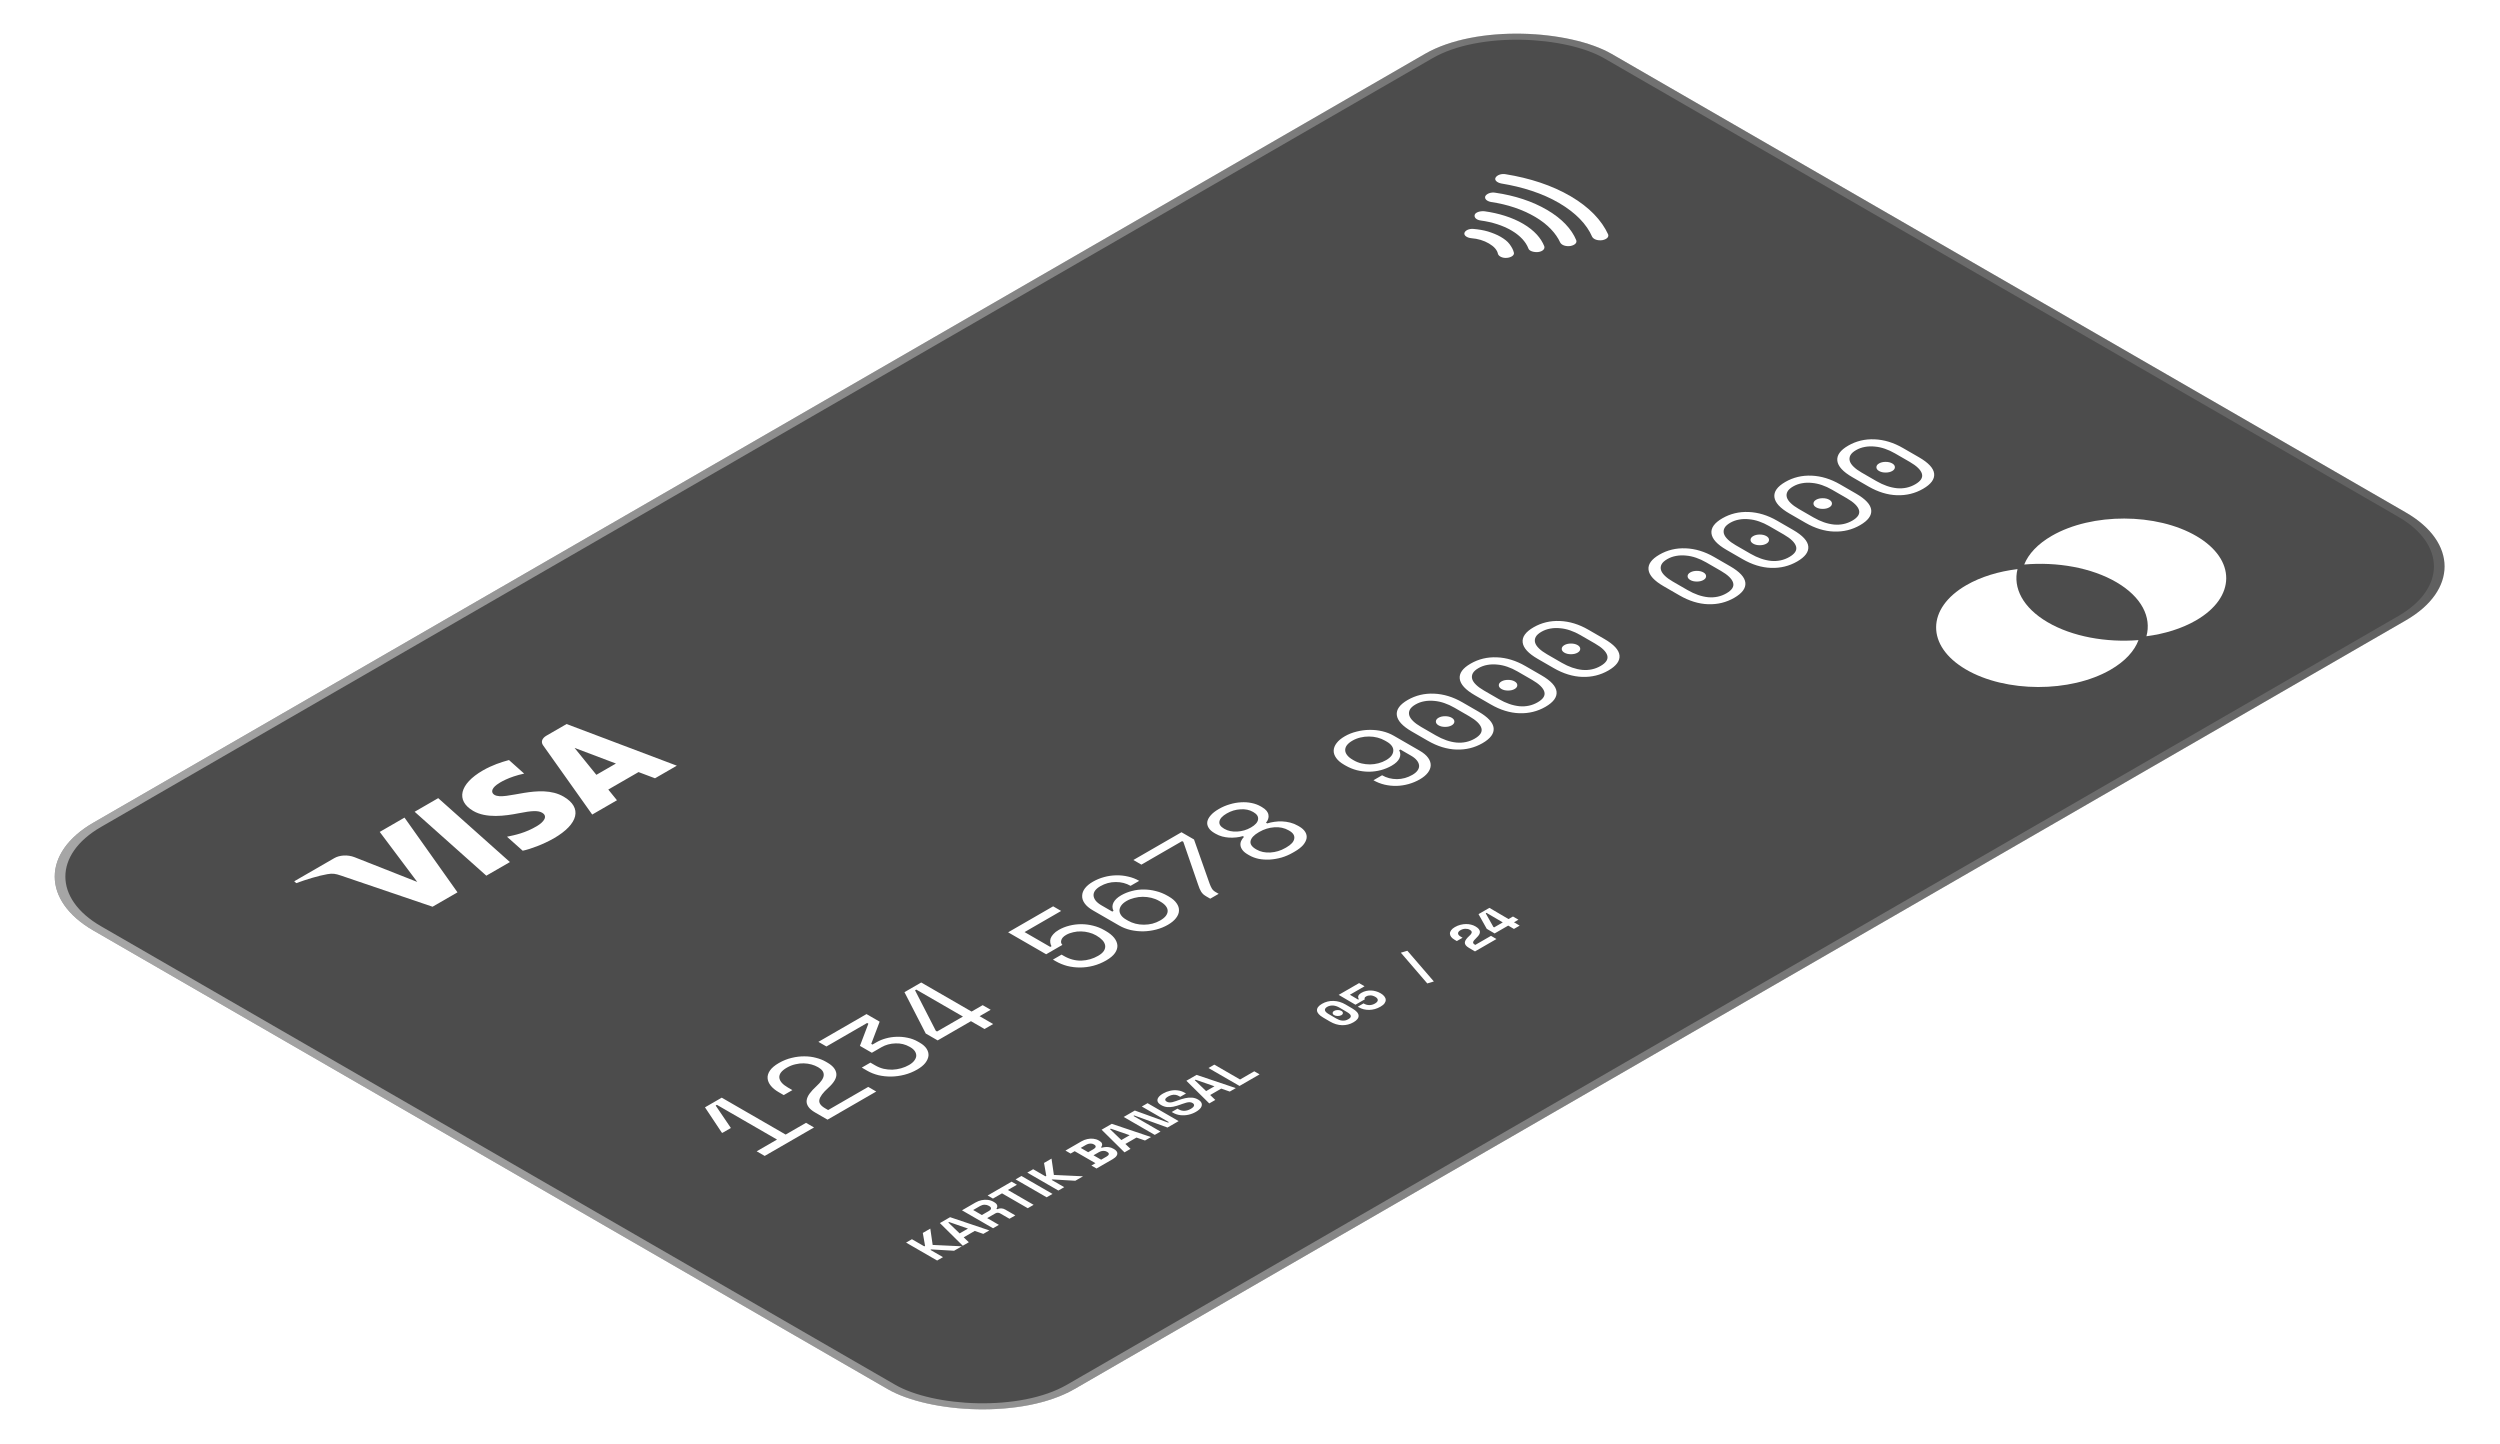 <svg width="734" height="424" viewBox="0 0 734 424" fill="none" xmlns="http://www.w3.org/2000/svg">
<g filter="url(#filter0_b_6_8538)">
<g clip-path="url(#clip0_6_8538)">
<rect width="514.739" height="332.6" rx="31.676" transform="matrix(0.866 -0.5 0.866 0.5 0 257.369)" fill="black" fill-opacity="0.7"/>
<path d="M138.912 238.071C142.72 240.325 148.357 239.555 152.262 238.778C156.273 237.978 158.021 237.941 159.184 238.625C160.961 239.674 159.622 241.363 157.658 242.532C154.231 244.573 151.214 245.167 148.854 245.662L153.467 249.773C155.825 249.271 159.462 247.92 162.59 246.147C169.865 241.947 171.033 237.125 165.491 233.896C158.453 229.8 148.259 235.233 145.168 233.371C144.233 232.805 144.125 231.687 145.868 230.381C146.728 229.733 149.363 228.095 153.894 227.129L149.436 223.149C147.16 223.761 144.434 224.664 141.764 226.205C134.917 230.158 133.741 235.04 138.912 238.071ZM160.435 215.99C159.107 216.757 158.762 217.851 159.452 218.826L173.873 239.151L181.142 234.954L178.591 231.811L187.474 226.682L192.312 228.505L198.719 224.806L166.351 212.575L160.435 215.99ZM168.686 219.579L180.839 224.173L175.093 227.49L168.686 219.579ZM121.737 238.332L142.784 257.1L149.711 253.101L128.661 234.334L121.737 238.332ZM111.489 244.249L122.504 258.934L104.091 251.671C102.019 250.87 99.668 251.074 98.167 251.94L86.381 258.745L86.993 259.289C89.938 258.196 93.534 257.097 96.106 256.659C97.679 256.39 98.453 256.501 100.104 257.067L126.996 266.215L134.317 261.989L118.763 240.049L111.489 244.249Z" fill="white"/>
<path d="M228.135 334.573L210.483 324.381L210.121 324.59L214.587 331.176L212.082 332.622L211.901 332.517L206.982 325.113L211.901 322.273L230.67 333.11L236.645 329.66L238.999 331.019L224.514 339.382L222.161 338.023L228.135 334.573ZM254.91 319.115L257.264 320.474L242.961 328.732L239.34 326.641C238.374 326.083 237.7 325.509 237.318 324.916C236.916 324.312 236.755 323.697 236.835 323.069C236.916 322.419 237.207 321.751 237.71 321.066C238.213 320.381 238.877 319.661 239.702 318.906C241.09 317.64 241.804 316.565 241.844 315.683C241.905 314.788 241.392 314.027 240.305 313.4L240.124 313.296C239.581 312.982 238.958 312.727 238.253 312.529C237.549 312.332 236.795 312.221 235.99 312.198C235.186 312.175 234.361 312.268 233.516 312.477C232.671 312.663 231.836 312.994 231.011 313.47C229.462 314.364 228.728 315.334 228.808 316.379C228.909 317.413 229.744 318.383 231.313 319.289L232.641 320.055L230.106 321.519L228.597 320.648C227.632 320.09 226.867 319.463 226.304 318.766C225.741 318.069 225.429 317.343 225.368 316.588C225.308 315.834 225.539 315.073 226.062 314.306C226.586 313.54 227.451 312.808 228.658 312.111C229.885 311.403 231.142 310.897 232.43 310.595C233.697 310.282 234.944 310.131 236.171 310.142C237.378 310.142 238.515 310.288 239.581 310.578C240.647 310.845 241.583 311.211 242.388 311.675L242.931 311.989C244.54 312.918 245.415 314.004 245.556 315.247C245.677 316.478 244.872 317.872 243.142 319.428C241.633 320.787 240.778 321.931 240.577 322.86C240.356 323.778 240.909 324.62 242.237 325.387L243.142 325.909L254.91 319.115ZM255.976 309.092L252.475 307.071L254.95 300.555L254.588 300.346L242.638 307.245L240.284 305.886L254.407 297.733L258.269 299.963L255.795 306.478L256.157 306.688L257.364 305.991C258.169 305.526 259.074 305.154 260.08 304.876C261.086 304.597 262.122 304.44 263.188 304.405C264.274 304.359 265.36 304.452 266.447 304.684C267.533 304.893 268.559 305.276 269.525 305.834L270.068 306.147C270.973 306.67 271.637 307.262 272.059 307.924C272.482 308.587 272.663 309.272 272.603 309.98C272.522 310.677 272.21 311.38 271.667 312.088C271.124 312.774 270.339 313.412 269.313 314.005C268.126 314.69 266.879 315.201 265.572 315.538C264.264 315.875 262.966 316.055 261.679 316.078C260.371 316.09 259.114 315.956 257.907 315.677C256.7 315.375 255.614 314.946 254.648 314.388L253.019 313.447L255.553 311.984L257.002 312.82C257.766 313.261 258.571 313.587 259.416 313.796C260.261 313.981 261.116 314.069 261.981 314.057C262.846 314.022 263.701 313.889 264.546 313.656C265.391 313.424 266.175 313.099 266.899 312.681C267.563 312.297 268.066 311.879 268.408 311.426C268.77 310.962 268.971 310.497 269.012 310.033C269.032 309.556 268.901 309.098 268.619 308.656C268.318 308.203 267.865 307.803 267.261 307.454L267.08 307.35C265.813 306.618 264.425 306.281 262.916 306.339C261.387 306.386 260.019 306.757 258.812 307.454L255.976 309.092ZM265.551 291.299L270.469 288.459L285.255 296.996L288.514 295.114L290.868 296.473L287.609 298.355L291.592 300.654L289.057 302.118L285.074 299.818L275.297 305.463L271.797 303.442L265.551 291.299ZM274.754 302.64L275.116 302.849L282.721 298.459L269.021 290.549L268.659 290.759L274.754 302.64ZM307.151 280.173L295.986 273.727L309.203 266.096L311.557 267.455L300.814 273.657L308.358 278.013L308.72 277.803C308.519 277.455 308.398 277.083 308.358 276.688C308.298 276.282 308.338 275.875 308.479 275.469C308.64 275.051 308.911 274.638 309.294 274.232C309.656 273.814 310.169 273.413 310.833 273.03C311.798 272.472 312.844 272.054 313.971 271.775C315.117 271.485 316.274 271.34 317.441 271.34C318.608 271.34 319.765 271.485 320.911 271.775C322.078 272.054 323.164 272.484 324.17 273.065L324.713 273.378C325.719 273.959 326.514 274.604 327.097 275.312C327.66 276.009 327.982 276.741 328.063 277.507C328.123 278.262 327.892 279.023 327.369 279.79C326.846 280.556 325.981 281.288 324.774 281.985C323.547 282.693 322.279 283.216 320.972 283.553C319.664 283.89 318.366 284.058 317.079 284.058C315.791 284.058 314.544 283.907 313.337 283.605C312.13 283.28 311.014 282.821 309.988 282.229L309.143 281.741L311.677 280.277L312.341 280.661C314.011 281.625 315.731 282.083 317.501 282.037C319.272 281.967 320.911 281.497 322.42 280.626C323.225 280.161 323.788 279.673 324.11 279.162C324.432 278.628 324.552 278.105 324.472 277.594C324.391 277.06 324.13 276.549 323.687 276.061C323.225 275.562 322.641 275.109 321.937 274.702L321.756 274.598C321.132 274.238 320.438 273.965 319.674 273.779C318.93 273.582 318.165 273.477 317.381 273.465C316.616 273.442 315.852 273.523 315.087 273.709C314.323 273.872 313.629 274.133 313.005 274.493C312.583 274.737 312.251 274.999 312.009 275.277C311.788 275.544 311.647 275.812 311.587 276.079C311.506 276.334 311.496 276.584 311.557 276.828C311.637 277.06 311.758 277.258 311.919 277.42L307.151 280.173ZM331.935 260.08C330.627 259.325 329.178 258.953 327.589 258.965C325.98 258.965 324.461 259.377 323.033 260.202C322.349 260.597 321.836 261.032 321.494 261.509C321.172 261.973 321.031 262.461 321.071 262.972C321.112 263.46 321.323 263.954 321.705 264.453C322.107 264.941 322.681 265.4 323.425 265.829L326.563 267.641L326.925 267.432C326.523 266.642 326.513 265.847 326.895 265.045C327.298 264.232 328.052 263.506 329.158 262.868C330.124 262.31 331.18 261.886 332.327 261.596C333.453 261.294 334.61 261.149 335.797 261.16C337.004 261.16 338.201 261.317 339.388 261.631C340.575 261.921 341.711 262.38 342.798 263.007L343.16 263.216C344.206 263.82 344.97 264.482 345.453 265.202C345.956 265.911 346.187 266.636 346.147 267.38C346.127 268.112 345.835 268.837 345.272 269.558C344.729 270.266 343.934 270.922 342.888 271.526C341.842 272.13 340.696 272.595 339.448 272.92C338.221 273.234 336.974 273.408 335.706 273.443C334.439 273.454 333.192 273.327 331.965 273.059C330.738 272.769 329.611 272.328 328.585 271.735L320.89 267.293C319.784 266.654 318.969 265.963 318.446 265.22C317.923 264.476 317.682 263.733 317.722 262.99C317.742 262.235 318.013 261.509 318.537 260.812C319.08 260.103 319.854 259.459 320.86 258.878C321.866 258.297 322.952 257.844 324.119 257.519C325.286 257.194 326.473 257.02 327.68 256.996C328.867 256.962 330.044 257.083 331.21 257.362C332.377 257.618 333.463 258.036 334.469 258.617L331.935 260.08ZM340.655 270.237C341.38 269.819 341.923 269.378 342.285 268.913C342.647 268.425 342.828 267.937 342.828 267.45C342.828 266.962 342.647 266.486 342.285 266.021C341.923 265.556 341.39 265.121 340.685 264.714L340.323 264.505C339.619 264.099 338.855 263.797 338.03 263.599C337.205 263.402 336.37 263.303 335.525 263.303C334.681 263.303 333.846 263.413 333.021 263.634C332.196 263.832 331.442 264.128 330.758 264.523C330.074 264.918 329.561 265.353 329.219 265.829C328.877 266.305 328.696 266.793 328.676 267.293C328.676 267.781 328.836 268.257 329.158 268.721C329.48 269.186 329.963 269.604 330.607 269.976L331.18 270.307C331.844 270.69 332.578 270.986 333.383 271.195C334.168 271.393 334.982 271.491 335.827 271.491C336.672 271.491 337.507 271.393 338.332 271.195C339.157 270.975 339.931 270.655 340.655 270.237ZM332.758 252.496L346.881 244.343L350.562 246.468L355.119 259.378C355.34 259.993 355.571 260.499 355.813 260.894C356.054 261.288 356.416 261.625 356.899 261.904L357.804 262.427L355.33 263.855L354.244 263.228C353.881 263.019 353.57 262.804 353.308 262.583C353.067 262.351 352.855 262.101 352.674 261.834C352.493 261.544 352.332 261.23 352.192 260.894C352.051 260.534 351.9 260.121 351.739 259.657L347.424 247.165L347.062 246.956L335.112 253.855L332.758 252.496ZM379.57 250.348C378.504 250.964 377.397 251.44 376.251 251.777C375.084 252.102 373.937 252.299 372.811 252.369C371.664 252.427 370.578 252.357 369.552 252.16C368.526 251.939 367.6 251.591 366.776 251.115L366.414 250.905C365.689 250.487 365.156 250.052 364.814 249.599C364.472 249.146 364.271 248.693 364.211 248.24C364.15 247.787 364.211 247.346 364.392 246.916C364.593 246.475 364.875 246.068 365.237 245.696L364.875 245.487C364.271 245.673 363.627 245.801 362.943 245.871C362.259 245.94 361.565 245.958 360.861 245.923C360.177 245.876 359.503 245.766 358.839 245.592C358.155 245.406 357.522 245.145 356.938 244.808L356.576 244.599C355.772 244.134 355.198 243.617 354.856 243.048C354.494 242.467 354.363 241.869 354.464 241.254C354.585 240.627 354.917 240.005 355.46 239.39C356.003 238.751 356.777 238.141 357.783 237.56L357.964 237.456C358.95 236.887 359.996 236.445 361.103 236.132C362.189 235.806 363.265 235.615 364.331 235.557C365.418 235.487 366.464 235.557 367.47 235.766C368.455 235.963 369.351 236.294 370.155 236.759L370.517 236.968C371.101 237.305 371.553 237.671 371.875 238.066C372.177 238.449 372.358 238.844 372.418 239.25C372.499 239.645 372.469 240.046 372.328 240.452C372.207 240.847 371.996 241.213 371.694 241.55L372.056 241.759C372.7 241.55 373.394 241.393 374.138 241.289C374.903 241.172 375.677 241.132 376.462 241.167C377.247 241.201 378.031 241.318 378.816 241.515C379.6 241.713 380.355 242.02 381.079 242.438L381.441 242.647C382.266 243.124 382.859 243.664 383.221 244.268C383.583 244.848 383.714 245.47 383.614 246.132C383.493 246.782 383.151 247.444 382.588 248.118C382.004 248.78 381.179 249.419 380.113 250.034L379.57 250.348ZM377.729 248.763C379.097 247.973 379.852 247.131 379.993 246.236C380.153 245.33 379.671 244.552 378.544 243.902L378.363 243.797C377.116 243.077 375.708 242.775 374.138 242.891C372.589 242.996 371.121 243.449 369.733 244.25L369.552 244.355C368.164 245.156 367.369 246.01 367.168 246.916C366.987 247.81 367.52 248.617 368.767 249.338L368.948 249.442C370.075 250.092 371.413 250.377 372.962 250.296C374.531 250.203 375.999 249.761 377.367 248.972L377.729 248.763ZM367.289 242.944C368.556 242.212 369.25 241.428 369.371 240.592C369.491 239.755 369.049 239.047 368.043 238.466L367.862 238.362C366.836 237.769 365.619 237.52 364.211 237.613C362.802 237.682 361.455 238.089 360.167 238.832C358.88 239.575 358.165 240.359 358.025 241.184C357.884 241.985 358.326 242.682 359.352 243.275L359.533 243.379C360.539 243.96 361.766 244.215 363.215 244.146C364.663 244.076 366.021 243.675 367.289 242.944ZM405.781 227.619C407.089 228.374 408.547 228.752 410.156 228.752C411.746 228.74 413.254 228.322 414.683 227.497C415.367 227.102 415.87 226.673 416.192 226.208C416.534 225.732 416.684 225.25 416.644 224.762C416.604 224.251 416.393 223.757 416.011 223.281C415.628 222.782 415.055 222.311 414.29 221.87L411.152 220.058L410.79 220.267C411.213 221.045 411.243 221.829 410.881 222.619C410.519 223.409 409.764 224.135 408.617 224.797C407.632 225.366 406.576 225.801 405.449 226.103C404.322 226.405 403.166 226.562 401.979 226.574C400.772 226.574 399.575 226.429 398.388 226.138C397.221 225.836 396.095 225.372 395.008 224.745L394.646 224.536C393.6 223.932 392.826 223.275 392.323 222.567C391.8 221.847 391.548 221.121 391.568 220.389C391.588 219.634 391.87 218.902 392.413 218.194C392.956 217.462 393.761 216.789 394.827 216.173C395.893 215.557 397.05 215.099 398.297 214.797C399.545 214.471 400.802 214.303 402.069 214.291C403.357 214.268 404.614 214.402 405.841 214.692C407.068 214.982 408.195 215.424 409.221 216.016L416.825 220.407C417.952 221.057 418.777 221.754 419.3 222.497C419.823 223.217 420.074 223.955 420.054 224.71C420.034 225.441 419.752 226.162 419.209 226.87C418.666 227.579 417.881 228.229 416.855 228.821C415.829 229.414 414.733 229.872 413.566 230.198C412.399 230.523 411.223 230.703 410.036 230.738C408.829 230.761 407.652 230.639 406.505 230.372C405.338 230.093 404.252 229.663 403.246 229.083L405.781 227.619ZM397.06 217.462C396.336 217.88 395.793 218.333 395.431 218.821C395.089 219.297 394.928 219.785 394.948 220.285C394.968 220.784 395.169 221.272 395.551 221.748C395.914 222.213 396.437 222.642 397.121 223.037L397.483 223.246C398.187 223.653 398.951 223.955 399.776 224.152C400.581 224.338 401.405 224.431 402.25 224.431C403.075 224.419 403.89 224.309 404.695 224.1C405.499 223.891 406.254 223.583 406.958 223.177C407.642 222.782 408.165 222.352 408.527 221.887C408.869 221.411 409.05 220.935 409.07 220.459C409.11 219.971 408.97 219.495 408.648 219.03C408.326 218.566 407.843 218.147 407.199 217.776L406.626 217.445C405.962 217.061 405.228 216.765 404.423 216.556C403.618 216.347 402.794 216.243 401.949 216.243C401.084 216.231 400.229 216.33 399.384 216.539C398.559 216.736 397.784 217.044 397.06 217.462ZM414.511 214.774C411.775 213.194 410.306 211.592 410.105 209.965C409.904 208.339 410.97 206.853 413.304 205.505C415.637 204.158 418.212 203.543 421.029 203.659C423.845 203.775 426.621 204.623 429.357 206.202L434.065 208.92C436.881 210.546 438.37 212.161 438.531 213.763C438.692 215.366 437.605 216.841 435.272 218.189C432.938 219.536 430.383 220.163 427.607 220.07C424.831 219.977 422.035 219.118 419.218 217.492L414.511 214.774ZM432.978 216.865C434.608 215.924 435.262 214.896 434.94 213.781C434.618 212.643 433.421 211.475 431.349 210.279L427.004 207.77C426.038 207.213 425.062 206.766 424.077 206.429C423.071 206.08 422.075 205.865 421.089 205.784C420.103 205.68 419.138 205.715 418.192 205.889C417.267 206.051 416.402 206.365 415.597 206.83C414.772 207.306 414.219 207.811 413.938 208.345C413.656 208.879 413.596 209.437 413.757 210.018C413.917 210.575 414.3 211.144 414.903 211.725C415.487 212.294 416.261 212.857 417.227 213.415L421.572 215.924C423.644 217.12 425.656 217.817 427.607 218.014C429.559 218.189 431.349 217.805 432.978 216.865ZM422.357 212.962C421.834 212.66 421.572 212.288 421.572 211.847C421.572 211.406 421.834 211.034 422.357 210.732C422.88 210.43 423.523 210.279 424.288 210.279C425.052 210.279 425.696 210.43 426.219 210.732C426.742 211.034 427.004 211.406 427.004 211.847C427.004 212.288 426.742 212.66 426.219 212.962C425.696 213.264 425.052 213.415 424.288 213.415C423.523 213.415 422.88 213.264 422.357 212.962ZM432.988 204.106C430.252 202.527 428.783 200.924 428.582 199.298C428.381 197.672 429.447 196.185 431.781 194.838C434.114 193.491 436.689 192.875 439.506 192.991C442.322 193.107 445.098 193.955 447.834 195.535L452.541 198.253C455.358 199.879 456.847 201.493 457.007 203.096C457.168 204.699 456.082 206.174 453.749 207.521C451.415 208.868 448.86 209.496 446.084 209.403C443.308 209.31 440.511 208.45 437.695 206.824L432.988 204.106ZM451.455 206.197C453.085 205.256 453.738 204.228 453.417 203.113C453.095 201.975 451.898 200.808 449.826 199.612L445.48 197.103C444.515 196.545 443.539 196.098 442.553 195.761C441.547 195.413 440.552 195.198 439.566 195.117C438.58 195.012 437.615 195.047 436.669 195.221C435.744 195.384 434.879 195.697 434.074 196.162C433.249 196.638 432.696 197.143 432.414 197.678C432.133 198.212 432.072 198.769 432.233 199.35C432.394 199.908 432.776 200.477 433.38 201.058C433.963 201.627 434.738 202.19 435.703 202.747L440.049 205.256C442.121 206.453 444.133 207.149 446.084 207.347C448.035 207.521 449.826 207.138 451.455 206.197ZM440.833 202.294C440.31 201.993 440.049 201.621 440.049 201.179C440.049 200.738 440.31 200.366 440.833 200.064C441.356 199.763 442 199.612 442.765 199.612C443.529 199.612 444.173 199.763 444.696 200.064C445.219 200.366 445.48 200.738 445.48 201.179C445.48 201.621 445.219 201.993 444.696 202.294C444.173 202.596 443.529 202.747 442.765 202.747C442 202.747 441.356 202.596 440.833 202.294ZM451.464 193.439C448.728 191.859 447.26 190.256 447.059 188.63C446.858 187.004 447.924 185.518 450.257 184.17C452.591 182.823 455.166 182.208 457.982 182.324C460.799 182.44 463.575 183.288 466.311 184.867L471.018 187.585C473.835 189.211 475.323 190.826 475.484 192.428C475.645 194.031 474.559 195.506 472.225 196.854C469.892 198.201 467.337 198.828 464.561 198.735C461.784 198.642 458.988 197.783 456.172 196.157L451.464 193.439ZM469.932 195.529C471.561 194.589 472.215 193.561 471.893 192.446C471.571 191.308 470.374 190.14 468.302 188.944L463.957 186.435C462.991 185.878 462.016 185.431 461.03 185.094C460.024 184.745 459.028 184.53 458.043 184.449C457.057 184.345 456.091 184.379 455.146 184.554C454.22 184.716 453.355 185.03 452.551 185.494C451.726 185.971 451.173 186.476 450.891 187.01C450.609 187.544 450.549 188.102 450.71 188.683C450.871 189.24 451.253 189.809 451.857 190.39C452.44 190.959 453.215 191.522 454.18 192.08L458.525 194.589C460.598 195.785 462.609 196.482 464.561 196.679C466.512 196.854 468.302 196.47 469.932 195.529ZM459.31 191.627C458.787 191.325 458.525 190.953 458.525 190.512C458.525 190.071 458.787 189.699 459.31 189.397C459.833 189.095 460.477 188.944 461.241 188.944C462.006 188.944 462.649 189.095 463.172 189.397C463.696 189.699 463.957 190.071 463.957 190.512C463.957 190.953 463.696 191.325 463.172 191.627C462.649 191.929 462.006 192.08 461.241 192.08C460.477 192.08 459.833 191.929 459.31 191.627ZM488.418 172.104C485.682 170.524 484.213 168.921 484.012 167.295C483.811 165.669 484.877 164.183 487.211 162.835C489.544 161.488 492.119 160.872 494.936 160.989C497.752 161.105 500.528 161.953 503.264 163.532L507.972 166.25C510.788 167.876 512.277 169.491 512.438 171.093C512.599 172.696 511.512 174.171 509.179 175.518C506.845 176.866 504.29 177.493 501.514 177.4C498.738 177.307 495.942 176.448 493.125 174.822L488.418 172.104ZM506.885 174.194C508.515 173.254 509.169 172.226 508.847 171.111C508.525 169.973 507.328 168.805 505.256 167.609L500.91 165.1C499.945 164.543 498.969 164.096 497.983 163.759C496.978 163.41 495.982 163.195 494.996 163.114C494.01 163.01 493.045 163.044 492.099 163.219C491.174 163.381 490.309 163.695 489.504 164.159C488.679 164.636 488.126 165.141 487.844 165.675C487.563 166.209 487.502 166.767 487.663 167.348C487.824 167.905 488.207 168.474 488.81 169.055C489.393 169.624 490.168 170.187 491.134 170.745L495.479 173.254C497.551 174.45 499.563 175.147 501.514 175.344C503.465 175.518 505.256 175.135 506.885 174.194ZM496.263 170.292C495.74 169.99 495.479 169.618 495.479 169.177C495.479 168.736 495.74 168.364 496.263 168.062C496.786 167.76 497.43 167.609 498.195 167.609C498.959 167.609 499.603 167.76 500.126 168.062C500.649 168.364 500.91 168.736 500.91 169.177C500.91 169.618 500.649 169.99 500.126 170.292C499.603 170.594 498.959 170.745 498.195 170.745C497.43 170.745 496.786 170.594 496.263 170.292ZM506.894 161.436C504.159 159.857 502.69 158.254 502.489 156.628C502.288 155.002 503.354 153.515 505.687 152.168C508.021 150.821 510.596 150.205 513.412 150.321C516.229 150.437 519.005 151.285 521.741 152.865L526.448 155.583C529.265 157.209 530.753 158.823 530.914 160.426C531.075 162.029 529.989 163.504 527.655 164.851C525.322 166.198 522.767 166.825 519.991 166.733C517.215 166.64 514.418 165.78 511.602 164.154L506.894 161.436ZM525.362 163.527C526.991 162.586 527.645 161.558 527.323 160.443C527.001 159.305 525.805 158.138 523.732 156.941L519.387 154.433C518.422 153.875 517.446 153.428 516.46 153.091C515.454 152.743 514.458 152.528 513.473 152.447C512.487 152.342 511.521 152.377 510.576 152.551C509.65 152.714 508.785 153.027 507.981 153.492C507.156 153.968 506.603 154.473 506.321 155.008C506.039 155.542 505.979 156.099 506.14 156.68C506.301 157.238 506.683 157.807 507.287 158.387C507.87 158.957 508.645 159.52 509.61 160.077L513.956 162.586C516.028 163.782 518.039 164.479 519.991 164.677C521.942 164.851 523.732 164.468 525.362 163.527ZM514.74 159.624C514.217 159.322 513.956 158.951 513.956 158.509C513.956 158.068 514.217 157.696 514.74 157.394C515.263 157.092 515.907 156.941 516.671 156.941C517.436 156.941 518.08 157.092 518.603 157.394C519.126 157.696 519.387 158.068 519.387 158.509C519.387 158.951 519.126 159.322 518.603 159.624C518.08 159.926 517.436 160.077 516.671 160.077C515.907 160.077 515.263 159.926 514.74 159.624ZM525.371 150.769C522.635 149.189 521.167 147.586 520.965 145.96C520.764 144.334 521.831 142.848 524.164 141.5C526.498 140.153 529.073 139.537 531.889 139.654C534.705 139.77 537.482 140.618 540.218 142.197L544.925 144.915C547.741 146.541 549.23 148.155 549.391 149.758C549.552 151.361 548.466 152.836 546.132 154.183C543.798 155.531 541.244 156.158 538.467 156.065C535.691 155.972 532.895 155.113 530.079 153.487L525.371 150.769ZM543.839 152.859C545.468 151.919 546.122 150.891 545.8 149.776C545.478 148.637 544.281 147.47 542.209 146.274L537.864 143.765C536.898 143.208 535.923 142.76 534.937 142.424C533.931 142.075 532.935 141.86 531.949 141.779C530.964 141.674 529.998 141.709 529.053 141.884C528.127 142.046 527.262 142.36 526.457 142.824C525.633 143.301 525.079 143.806 524.798 144.34C524.516 144.874 524.456 145.432 524.617 146.013C524.778 146.57 525.16 147.139 525.763 147.72C526.347 148.289 527.121 148.852 528.087 149.41L532.432 151.919C534.504 153.115 536.516 153.812 538.467 154.009C540.419 154.183 542.209 153.8 543.839 152.859ZM533.217 148.957C532.694 148.655 532.432 148.283 532.432 147.842C532.432 147.401 532.694 147.029 533.217 146.727C533.74 146.425 534.384 146.274 535.148 146.274C535.912 146.274 536.556 146.425 537.079 146.727C537.602 147.029 537.864 147.401 537.864 147.842C537.864 148.283 537.602 148.655 537.079 148.957C536.556 149.259 535.912 149.41 535.148 149.41C534.384 149.41 533.74 149.259 533.217 148.957ZM543.848 140.101C541.112 138.522 539.643 136.919 539.442 135.293C539.241 133.667 540.307 132.18 542.641 130.833C544.974 129.485 547.549 128.87 550.366 128.986C553.182 129.102 555.958 129.95 558.694 131.53L563.402 134.247C566.218 135.873 567.707 137.488 567.868 139.091C568.029 140.694 566.942 142.169 564.609 143.516C562.275 144.863 559.72 145.49 556.944 145.397C554.168 145.305 551.372 144.445 548.555 142.819L543.848 140.101ZM562.315 142.192C563.945 141.251 564.599 140.223 564.277 139.108C563.955 137.97 562.758 136.803 560.686 135.606L556.341 133.098C555.375 132.54 554.399 132.093 553.414 131.756C552.408 131.408 551.412 131.193 550.426 131.112C549.44 131.007 548.475 131.042 547.529 131.216C546.604 131.379 545.739 131.692 544.934 132.157C544.109 132.633 543.556 133.138 543.274 133.673C542.993 134.207 542.933 134.764 543.093 135.345C543.254 135.903 543.637 136.472 544.24 137.052C544.824 137.621 545.598 138.185 546.564 138.742L550.909 141.251C552.981 142.447 554.993 143.144 556.944 143.342C558.895 143.516 560.686 143.133 562.315 142.192ZM551.694 138.289C551.17 137.987 550.909 137.616 550.909 137.174C550.909 136.733 551.17 136.361 551.694 136.059C552.217 135.757 552.86 135.606 553.625 135.606C554.389 135.606 555.033 135.757 555.556 136.059C556.079 136.361 556.341 136.733 556.341 137.174C556.341 137.616 556.079 137.987 555.556 138.289C555.033 138.591 554.389 138.742 553.625 138.742C552.86 138.742 552.217 138.591 551.694 138.289Z" fill="white"/>
<path d="M275.144 370.093L266.022 364.827L267.742 363.834L271.365 365.925L271.599 365.79L270.935 361.991L273.137 360.719L273.828 365.512L282.389 365.91L280.121 367.219L273.398 366.828L273.163 366.963L276.864 369.1L275.144 370.093ZM282.675 365.745L275.951 359.094L278.948 357.364L290.467 361.246L288.695 362.269L286.193 361.397L282.936 363.277L284.447 364.722L282.675 365.745ZM281.75 362.126L284.199 360.712L278.649 358.786L278.414 358.921L281.75 362.126ZM291.559 360.616L282.438 355.35L286.399 353.063C286.972 352.732 287.572 352.501 288.197 352.37C288.822 352.24 289.435 352.212 290.034 352.288C290.634 352.363 291.181 352.543 291.676 352.829L291.833 352.92C292.38 353.236 292.693 353.567 292.771 353.913C292.849 354.259 292.775 354.587 292.549 354.898L292.784 355.034C293.149 354.843 293.54 354.758 293.956 354.778C294.365 354.793 294.751 354.906 295.116 355.116L298.1 356.839L296.38 357.832L293.644 356.252C293.435 356.132 293.209 356.067 292.966 356.057C292.732 356.042 292.488 356.107 292.236 356.252L289.839 357.637L293.279 359.623L291.559 360.616ZM288.275 356.734L290.334 355.545C290.742 355.309 290.951 355.064 290.959 354.808C290.968 354.542 290.79 354.304 290.425 354.093L290.295 354.018C289.93 353.807 289.526 353.704 289.083 353.71C288.631 353.71 288.197 353.83 287.78 354.071L285.721 355.259L288.275 356.734ZM301.75 354.732L294.193 350.368L291.534 351.903L289.971 351L297.007 346.938L298.571 347.841L295.913 349.375L303.47 353.739L301.75 354.732ZM307.3 351.528L298.178 346.262L299.898 345.269L309.02 350.535L307.3 351.528ZM310.735 349.544L301.614 344.278L303.334 343.285L306.957 345.376L307.191 345.241L306.527 341.442L308.729 340.17L309.419 344.963L317.98 345.361L315.713 346.67L308.989 346.279L308.755 346.415L312.455 348.551L310.735 349.544ZM321.94 343.075L320.429 342.202L321.627 341.51L315.529 337.99L314.33 338.682L312.819 337.809L317.51 335.101C318.066 334.78 318.643 334.556 319.243 334.431C319.842 334.296 320.429 334.263 321.002 334.333C321.575 334.393 322.101 334.561 322.579 334.837L322.709 334.913C323.126 335.153 323.391 335.397 323.504 335.642C323.608 335.883 323.625 336.109 323.556 336.319C323.486 336.52 323.386 336.693 323.256 336.838L323.491 336.974C323.734 336.894 324.042 336.831 324.416 336.786C324.781 336.736 325.176 336.743 325.602 336.808C326.036 336.869 326.47 337.024 326.905 337.275L327.035 337.35C327.539 337.641 327.856 337.959 327.986 338.305C328.108 338.647 328.056 338.993 327.83 339.344C327.613 339.69 327.23 340.021 326.683 340.337L321.94 343.075ZM323.295 340.487L324.911 339.554C325.285 339.339 325.493 339.113 325.536 338.877C325.589 338.637 325.445 338.418 325.106 338.223L324.976 338.148C324.637 337.952 324.264 337.867 323.856 337.892C323.447 337.917 323.052 338.04 322.67 338.26L321.054 339.193L323.295 340.487ZM319.49 338.29L321.08 337.373C321.436 337.167 321.636 336.946 321.679 336.711C321.732 336.47 321.597 336.257 321.276 336.071L321.145 335.996C320.815 335.805 320.45 335.725 320.051 335.755C319.642 335.78 319.256 335.898 318.891 336.109L317.301 337.027L319.49 338.29ZM330.152 338.334L323.428 331.684L326.425 329.953L337.944 333.835L336.172 334.858L333.67 333.986L330.412 335.866L331.924 337.311L330.152 338.334ZM329.227 334.715L331.676 333.301L326.125 331.375L325.891 331.511L329.227 334.715ZM339.036 333.205L329.915 327.939L333.185 326.05L342.945 329.594L343.18 329.458L335.231 324.869L336.925 323.891L346.046 329.157L342.776 331.046L333.016 327.502L332.781 327.638L340.73 332.227L339.036 333.205ZM351.114 326.442C350.41 326.848 349.663 327.134 348.873 327.3C348.082 327.465 347.3 327.5 346.527 327.405C345.754 327.31 345.038 327.072 344.377 326.69L344.012 326.48L345.706 325.502L346.071 325.712C346.619 326.028 347.201 326.169 347.817 326.134C348.425 326.094 349.02 325.906 349.603 325.57C350.193 325.228 350.515 324.907 350.567 324.607C350.628 324.301 350.476 324.042 350.111 323.832C349.859 323.686 349.581 323.611 349.277 323.606C348.981 323.596 348.647 323.644 348.273 323.749C347.9 323.844 347.474 323.98 346.996 324.155L346.632 324.291C345.867 324.571 345.155 324.782 344.495 324.923C343.834 325.053 343.209 325.088 342.618 325.028C342.036 324.963 341.467 324.77 340.911 324.449C340.355 324.128 340.012 323.779 339.882 323.403C339.752 323.017 339.821 322.625 340.09 322.229C340.36 321.823 340.82 321.432 341.472 321.056C342.123 320.679 342.814 320.411 343.543 320.251C344.273 320.08 345.003 320.04 345.732 320.13C346.462 320.211 347.157 320.441 347.817 320.822L348.208 321.048L346.514 322.026L346.123 321.8C345.776 321.6 345.428 321.479 345.081 321.439C344.733 321.389 344.386 321.409 344.039 321.5C343.682 321.585 343.331 321.728 342.983 321.928C342.462 322.229 342.175 322.51 342.123 322.771C342.071 323.022 342.214 323.245 342.553 323.44C342.779 323.571 343.026 323.649 343.296 323.674C343.574 323.694 343.882 323.666 344.221 323.591C344.56 323.516 344.951 323.395 345.394 323.23L345.759 323.094C346.549 322.799 347.292 322.575 347.987 322.425C348.69 322.269 349.355 322.217 349.98 322.267C350.606 322.317 351.197 322.503 351.753 322.824C352.308 323.145 352.656 323.511 352.795 323.922C352.934 324.323 352.864 324.744 352.586 325.186C352.308 325.617 351.818 326.036 351.114 326.442ZM355.042 323.964L348.318 317.313L351.315 315.583L362.834 319.465L361.062 320.488L358.56 319.615L355.303 321.496L356.814 322.941L355.042 323.964ZM354.117 320.345L356.567 318.931L351.016 317.005L350.781 317.14L354.117 320.345ZM363.926 318.835L354.805 313.568L356.525 312.575L364.082 316.939L368.252 314.531L369.816 315.434L363.926 318.835Z" fill="white"/>
<path d="M431.968 69.934C432.924 69.999 433.879 70.186 434.727 70.436C435.575 70.685 436.423 71.058 437.163 71.493C437.904 71.928 438.538 72.424 438.959 72.92C439.381 73.415 439.696 73.973 439.798 74.53C440.005 75.272 441.17 75.832 442.446 75.711C443.721 75.59 444.682 74.912 444.475 74.17C444.269 73.303 443.849 72.56 443.218 71.693C442.587 70.825 441.635 70.143 440.577 69.522C439.519 68.901 438.248 68.403 436.869 67.967C435.597 67.593 434.111 67.342 432.625 67.215C431.351 67.088 430.178 67.642 429.96 68.383C429.743 69.125 430.694 69.808 431.968 69.934Z" fill="white"/>
<path d="M434.767 64.746C438.058 65.187 441.238 66.184 443.778 67.674C446.317 69.164 448.004 71.024 448.734 72.943C448.941 73.685 450.319 74.122 451.595 74.001C452.978 73.819 453.62 73.078 453.413 72.335C452.474 69.921 450.472 67.628 447.192 65.703C444.017 63.84 439.989 62.593 435.849 62.027C434.575 61.9 433.191 62.33 432.973 63.072C432.755 63.813 433.388 64.557 434.767 64.746Z" fill="white"/>
<path d="M437.781 59.31C442.557 60.002 447.009 61.497 450.712 63.67C454.415 65.844 456.84 68.509 458.096 71.233C458.516 71.976 459.681 72.412 461.064 72.23C462.34 71.985 463.089 71.307 462.776 70.502C461.418 67.221 458.571 64.184 454.233 61.638C449.895 59.092 444.701 57.41 439.075 56.592C437.802 56.342 436.524 56.834 436.093 57.575C435.769 58.378 436.508 59.06 437.781 59.31Z" fill="white"/>
<path d="M440.794 53.875C446.95 54.879 452.886 56.749 457.753 59.605C462.62 62.462 465.89 65.871 467.458 69.524C467.877 70.267 469.043 70.703 470.426 70.52C471.702 70.276 472.451 69.597 472.138 68.793C470.254 64.706 466.669 60.863 461.167 57.634C455.665 54.405 449.093 52.287 442.089 51.157C440.816 50.906 439.537 51.398 439.107 52.139C438.677 52.88 439.521 53.625 440.794 53.875Z" fill="white"/>
<path d="M391.694 298.044C391.406 297.875 391.263 297.667 391.265 297.42C391.267 297.172 391.413 296.965 391.703 296.797C391.993 296.63 392.351 296.547 392.776 296.548C393.201 296.549 393.557 296.634 393.845 296.803C394.133 296.971 394.276 297.18 394.274 297.427C394.272 297.674 394.126 297.882 393.836 298.049C393.546 298.217 393.188 298.3 392.763 298.299C392.338 298.298 391.982 298.213 391.694 298.044ZM388.476 298.749C387.325 298.074 386.722 297.382 386.668 296.674C386.622 295.962 387.115 295.307 388.148 294.711C389.181 294.115 390.305 293.835 391.52 293.873C392.744 293.905 393.931 294.26 395.082 294.935L397.063 296.098C398.248 296.793 398.855 297.492 398.884 298.195C398.922 298.893 398.424 299.54 397.391 300.136C396.359 300.732 395.239 301.019 394.032 300.996C392.834 300.969 391.642 300.607 390.457 299.912L388.476 298.749ZM395.868 299.242C396.175 299.064 396.384 298.889 396.496 298.716C396.599 298.538 396.626 298.36 396.576 298.182C396.527 298.004 396.405 297.828 396.21 297.654C396.016 297.481 395.771 297.307 395.475 297.133L393.291 295.851C393.011 295.687 392.719 295.551 392.414 295.441C392.109 295.331 391.803 295.261 391.498 295.231C391.192 295.201 390.886 295.215 390.579 295.273C390.264 295.327 389.962 295.438 389.672 295.605C389.381 295.773 389.189 295.948 389.094 296.131C388.991 296.309 388.964 296.487 389.014 296.665C389.064 296.843 389.181 297.022 389.367 297.2C389.553 297.379 389.785 297.55 390.065 297.714L392.249 298.996C392.545 299.169 392.841 299.314 393.138 299.428C393.435 299.543 393.736 299.615 394.042 299.646C394.347 299.676 394.653 299.662 394.96 299.603C395.258 299.54 395.56 299.419 395.868 299.242ZM397.965 294.986L393.039 292.094L399.03 288.635L400.63 289.574L396.328 292.058L398.741 293.473L398.971 293.34C398.761 293.078 398.699 292.783 398.786 292.457C398.874 292.12 399.195 291.792 399.75 291.472C400.168 291.23 400.615 291.056 401.092 290.948C401.569 290.84 402.049 290.795 402.534 290.811C403.018 290.827 403.498 290.904 403.973 291.044C404.456 291.179 404.91 291.37 405.333 291.619L405.409 291.663C405.858 291.927 406.204 292.219 406.448 292.542C406.701 292.859 406.835 293.191 406.849 293.537C406.864 293.874 406.751 294.215 406.51 294.56C406.27 294.906 405.877 295.237 405.33 295.552C404.784 295.868 404.23 296.104 403.668 296.261C403.097 296.413 402.536 296.496 401.983 296.509C401.431 296.513 400.896 296.452 400.378 296.327C399.861 296.192 399.386 295.998 398.954 295.745L398.649 295.566L400.339 294.59L400.492 294.68C400.94 294.943 401.449 295.083 402.019 295.099C402.588 295.105 403.142 294.953 403.679 294.643C404.217 294.332 404.496 294.004 404.515 293.658C404.543 293.306 404.303 292.982 403.795 292.684C403.313 292.401 402.838 292.256 402.37 292.25C401.895 292.239 401.469 292.342 401.093 292.559C400.846 292.702 400.7 292.85 400.657 293.003C400.605 293.151 400.629 293.28 400.73 293.389L397.965 294.986ZM411.286 279.712L413.202 279.137L420.979 288.158L419.05 288.74L411.286 279.712ZM437.755 274.763L439.355 275.701L433.056 279.338L431.304 278.31C430.838 278.036 430.509 277.763 430.315 277.491C430.13 277.213 430.051 276.934 430.079 276.652C430.115 276.365 430.244 276.073 430.467 275.777C430.682 275.476 430.969 275.162 431.328 274.836C431.594 274.595 431.786 274.385 431.907 274.207C432.027 274.019 432.092 273.854 432.101 273.71C432.102 273.562 432.052 273.433 431.951 273.324C431.85 273.205 431.706 273.091 431.52 272.981C431.164 272.773 430.736 272.675 430.234 272.689C429.741 272.698 429.264 272.835 428.803 273.101C428.317 273.382 428.077 273.693 428.083 274.035C428.08 274.371 428.337 274.691 428.854 274.994L429.412 275.322L427.723 276.297L427.012 275.88C426.597 275.637 426.276 275.364 426.048 275.061C425.821 274.749 425.704 274.432 425.698 274.111C425.692 273.779 425.809 273.45 426.049 273.124C426.281 272.793 426.649 272.482 427.152 272.192C427.69 271.881 428.24 271.657 428.802 271.52C429.355 271.378 429.891 271.305 430.41 271.301C430.937 271.293 431.434 271.351 431.9 271.476C432.367 271.591 432.778 271.752 433.134 271.961L433.286 272.05C434.031 272.488 434.435 272.973 434.5 273.508C434.572 274.038 434.241 274.643 433.505 275.324C433.197 275.61 432.962 275.859 432.799 276.072C432.636 276.274 432.541 276.452 432.514 276.606C432.488 276.759 432.516 276.895 432.601 277.014C432.685 277.123 432.816 277.23 432.994 277.334L433.146 277.423L437.755 274.763ZM434.092 268.392L437.292 266.545L442.904 269.838L444.21 269.084L445.81 270.023L444.504 270.777L446.18 271.761L444.49 272.736L442.814 271.753L438.82 274.059L436.509 272.703L434.092 268.392ZM438.451 272.143L438.679 272.277L441.214 270.814L436.44 268.012L436.21 268.145L438.451 272.143Z" fill="white"/>
<path d="M601.165 182.673C593.905 178.412 590.971 172.601 592.344 167.089C586.852 167.755 581.617 169.323 577.337 171.794C565.553 178.597 565.474 189.673 577.161 196.532C588.848 203.391 607.876 203.436 619.66 196.633C623.94 194.162 626.675 191.127 627.864 187.936C618.384 188.69 608.426 186.934 601.165 182.673Z" fill="white"/>
<path d="M594.309 165.744C595.549 162.652 598.25 159.72 602.408 157.319C614.192 150.515 633.219 150.56 644.906 157.42C656.594 164.279 656.515 175.355 644.731 182.158C640.573 184.559 635.513 186.107 630.192 186.804C631.718 181.218 628.805 175.296 621.436 170.97C614.066 166.645 603.916 164.901 594.309 165.744Z" fill="white"/>
</g>
<rect x="2.207" width="512.19" height="330.052" rx="30.402" transform="matrix(0.866 -0.5 0.866 0.5 0.296 258.473)" stroke="url(#paint0_linear_6_8538)" stroke-width="2.549"/>
</g>
<defs>
<filter id="filter0_b_6_8538" x="-31.676" y="-31.676" width="797.17" height="487.022" filterUnits="userSpaceOnUse" color-interpolation-filters="sRGB">
<feFlood flood-opacity="0" result="BackgroundImageFix"/>
<feGaussianBlur in="BackgroundImageFix" stdDeviation="15.838"/>
<feComposite in2="SourceAlpha" operator="in" result="effect1_backgroundBlur_6_8538"/>
<feBlend mode="normal" in="SourceGraphic" in2="effect1_backgroundBlur_6_8538" result="shape"/>
</filter>
<linearGradient id="paint0_linear_6_8538" x1="7.681" y1="6.738" x2="520.739" y2="331.048" gradientUnits="userSpaceOnUse">
<stop offset="0.018" stop-color="white" stop-opacity="0.5"/>
<stop offset="1" stop-color="white" stop-opacity="0.1"/>
</linearGradient>
<clipPath id="clip0_6_8538">
<rect width="514.739" height="332.6" rx="31.676" transform="matrix(0.866 -0.5 0.866 0.5 0 257.369)" fill="white"/>
</clipPath>
</defs>
</svg>
